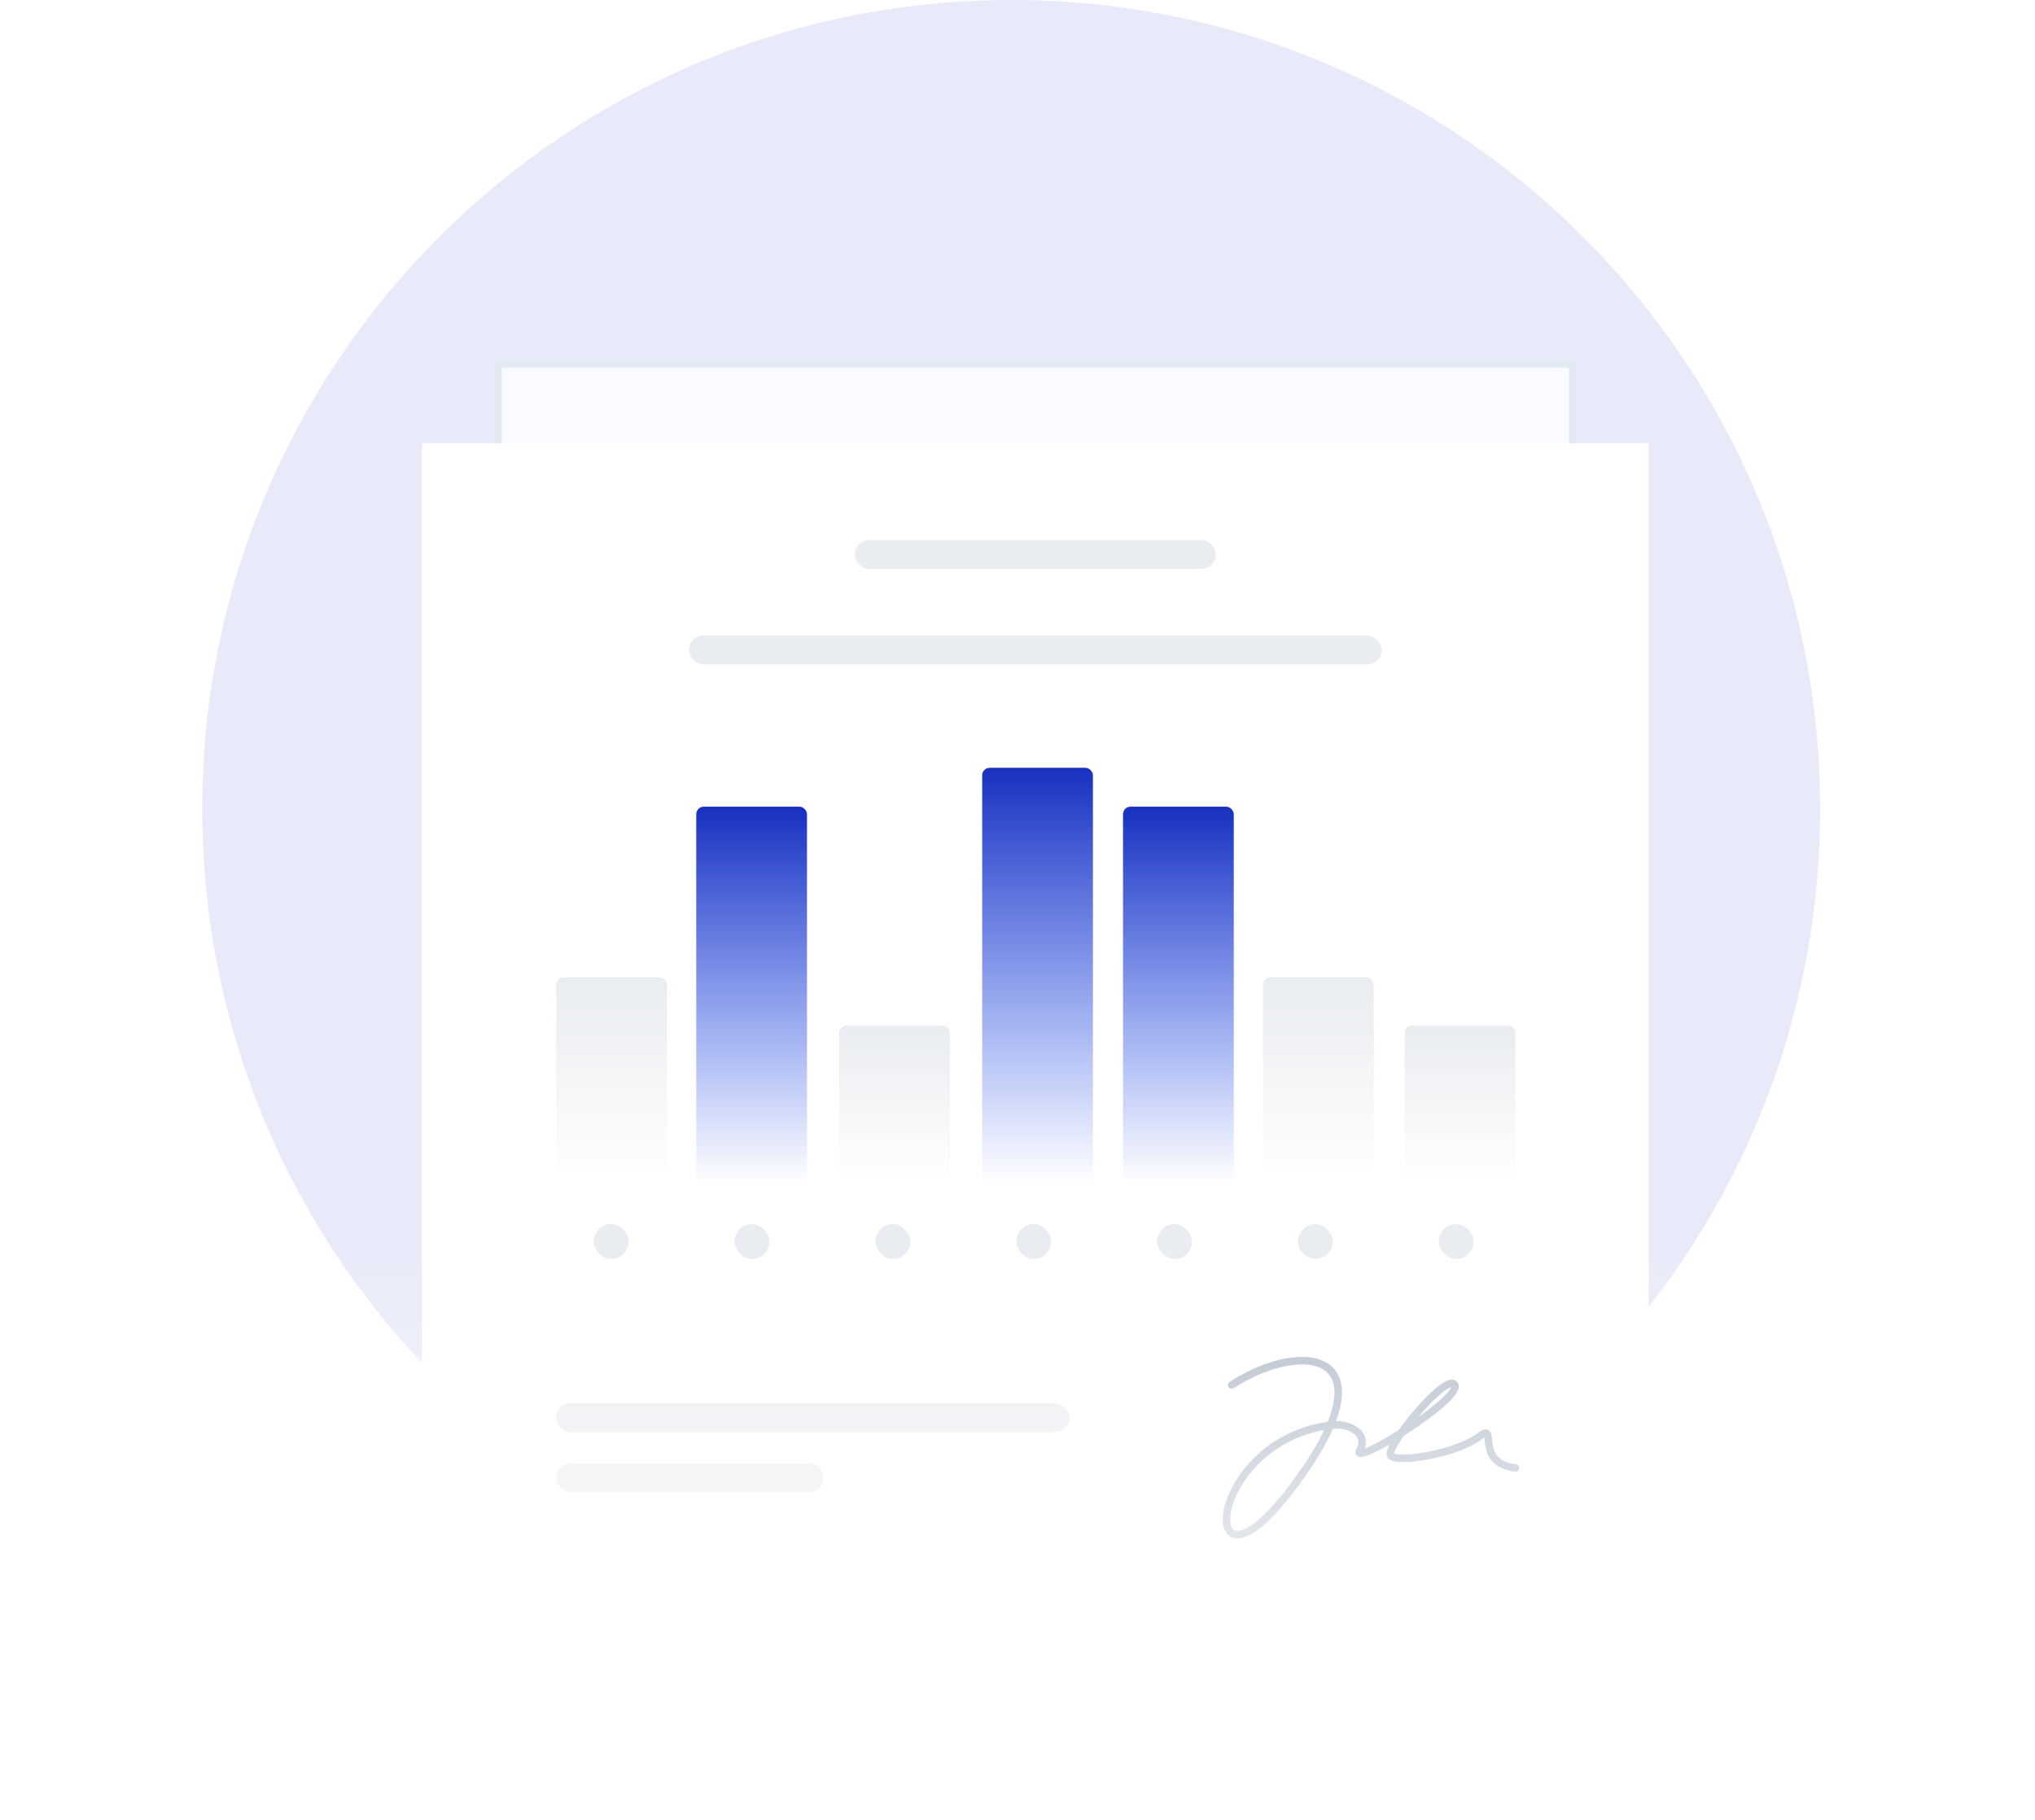 <svg width="161" height="144" viewBox="0 0 161 144" fill="none" xmlns="http://www.w3.org/2000/svg">
<path d="M80 128C115.346 128 144 99.346 144 64C144 28.654 115.346 0 80 0C44.654 0 16 28.654 16 64C16 99.346 44.654 128 80 128Z" fill="#1730BF" fill-opacity="0.1"/>
<rect x="39.098" y="28.491" width="85.623" height="91.331" fill="white" fill-opacity="0.8"/>
<rect x="39.395" y="28.787" width="85.03" height="90.738" stroke="#CDD8E3" stroke-opacity="0.5" stroke-width="0.593"/>
<g filter="url(#filter0_d_4_7481)">
<rect x="33.39" y="35.07" width="97.039" height="102.747" fill="white"/>
</g>
<path d="M97.444 109.582C103.265 105.832 110.416 107.03 102.076 117.915C94.55 127.737 95.28 113.957 105.367 112.752C106.81 112.579 108.29 113.463 107.584 114.734V114.734C106.756 116.224 115.696 110.668 115.09 109.582C114.484 108.496 109.458 114.607 110.039 115.188C110.62 115.769 115.292 115.011 117.085 113.622C118.52 112.511 116.611 115.74 119.895 116.142" stroke="#B1BBC9" stroke-width="0.593" stroke-linecap="round"/>
<rect x="55.084" y="63.825" width="8.762" height="29.807" rx="0.593" fill="url(#paint0_linear_4_7481)"/>
<rect x="44.007" y="77.326" width="8.762" height="16.306" rx="0.593" fill="url(#paint1_linear_4_7481)"/>
<rect x="66.395" y="81.131" width="8.762" height="12.501" rx="0.593" fill="url(#paint2_linear_4_7481)"/>
<rect x="111.133" y="81.131" width="8.762" height="12.501" rx="0.593" fill="url(#paint3_linear_4_7481)"/>
<rect x="99.925" y="77.326" width="8.762" height="16.306" rx="0.593" fill="url(#paint4_linear_4_7481)"/>
<rect x="88.848" y="63.825" width="8.762" height="29.807" rx="0.593" fill="url(#paint5_linear_4_7481)"/>
<rect x="77.706" y="60.748" width="8.762" height="32.883" rx="0.593" fill="url(#paint6_linear_4_7481)"/>
<rect x="67.639" y="42.728" width="28.541" height="2.283" rx="1.142" fill="#E9ECF0"/>
<rect x="54.51" y="50.285" width="54.798" height="2.283" rx="1.142" fill="#E9ECF0"/>
<rect x="44.007" y="115.768" width="21.15" height="2.283" rx="1.142" fill="#E9ECF0"/>
<rect x="44.007" y="111.031" width="40.608" height="2.283" rx="1.142" fill="#E9ECF0"/>
<rect x="46.976" y="96.851" width="2.759" height="2.759" rx="1.38" fill="#E9ECF0"/>
<rect x="58.118" y="96.851" width="2.759" height="2.759" rx="1.38" fill="#E9ECF0"/>
<rect x="69.261" y="96.851" width="2.759" height="2.759" rx="1.38" fill="#E9ECF0"/>
<rect x="80.403" y="96.851" width="2.759" height="2.759" rx="1.38" fill="#E9ECF0"/>
<rect x="91.546" y="96.851" width="2.759" height="2.759" rx="1.38" fill="#E9ECF0"/>
<rect x="102.688" y="96.851" width="2.759" height="2.759" rx="1.38" fill="#E9ECF0"/>
<rect x="113.83" y="96.851" width="2.759" height="2.759" rx="1.38" fill="#E9ECF0"/>
<rect x="0.373" y="98.82" width="160.253" height="42.681" fill="url(#paint7_linear_4_7481)"/>
<defs>
<filter id="filter0_d_4_7481" x="27.463" y="29.143" width="108.893" height="114.601" filterUnits="userSpaceOnUse" color-interpolation-filters="sRGB">
<feFlood flood-opacity="0" result="BackgroundImageFix"/>
<feColorMatrix in="SourceAlpha" type="matrix" values="0 0 0 0 0 0 0 0 0 0 0 0 0 0 0 0 0 0 127 0" result="hardAlpha"/>
<feMorphology radius="1.185" operator="dilate" in="SourceAlpha" result="effect1_dropShadow_4_7481"/>
<feOffset/>
<feGaussianBlur stdDeviation="2.371"/>
<feComposite in2="hardAlpha" operator="out"/>
<feColorMatrix type="matrix" values="0 0 0 0 0.141 0 0 0 0 0.141 0 0 0 0 0.161 0 0 0 0.1 0"/>
<feBlend mode="normal" in2="BackgroundImageFix" result="effect1_dropShadow_4_7481"/>
<feBlend mode="normal" in="SourceGraphic" in2="effect1_dropShadow_4_7481" result="shape"/>
</filter>
<linearGradient id="paint0_linear_4_7481" x1="59.465" y1="63.825" x2="59.465" y2="93.632" gradientUnits="userSpaceOnUse">
<stop stop-color="#1730BF"/>
<stop offset="1" stop-color="#1142EF" stop-opacity="0"/>
</linearGradient>
<linearGradient id="paint1_linear_4_7481" x1="48.389" y1="77.326" x2="48.389" y2="93.632" gradientUnits="userSpaceOnUse">
<stop stop-color="#E9ECF0"/>
<stop offset="1" stop-color="#E9ECF0" stop-opacity="0"/>
</linearGradient>
<linearGradient id="paint2_linear_4_7481" x1="70.776" y1="81.131" x2="70.776" y2="93.632" gradientUnits="userSpaceOnUse">
<stop stop-color="#E9ECF0"/>
<stop offset="1" stop-color="#E9ECF0" stop-opacity="0"/>
</linearGradient>
<linearGradient id="paint3_linear_4_7481" x1="115.514" y1="81.131" x2="115.514" y2="93.632" gradientUnits="userSpaceOnUse">
<stop stop-color="#E9ECF0"/>
<stop offset="1" stop-color="#E9ECF0" stop-opacity="0"/>
</linearGradient>
<linearGradient id="paint4_linear_4_7481" x1="104.306" y1="77.326" x2="104.306" y2="93.632" gradientUnits="userSpaceOnUse">
<stop stop-color="#E9ECF0"/>
<stop offset="1" stop-color="#E9ECF0" stop-opacity="0"/>
</linearGradient>
<linearGradient id="paint5_linear_4_7481" x1="93.23" y1="63.825" x2="93.23" y2="93.632" gradientUnits="userSpaceOnUse">
<stop stop-color="#1730BF"/>
<stop offset="1" stop-color="#1142EF" stop-opacity="0"/>
</linearGradient>
<linearGradient id="paint6_linear_4_7481" x1="82.088" y1="60.748" x2="82.088" y2="93.632" gradientUnits="userSpaceOnUse">
<stop stop-color="#1730BF"/>
<stop offset="1" stop-color="#1142EF" stop-opacity="0"/>
</linearGradient>
<linearGradient id="paint7_linear_4_7481" x1="80.5" y1="98.82" x2="80.5" y2="134.745" gradientUnits="userSpaceOnUse">
<stop stop-color="white" stop-opacity="0"/>
<stop offset="1" stop-color="white"/>
</linearGradient>
</defs>
</svg>
